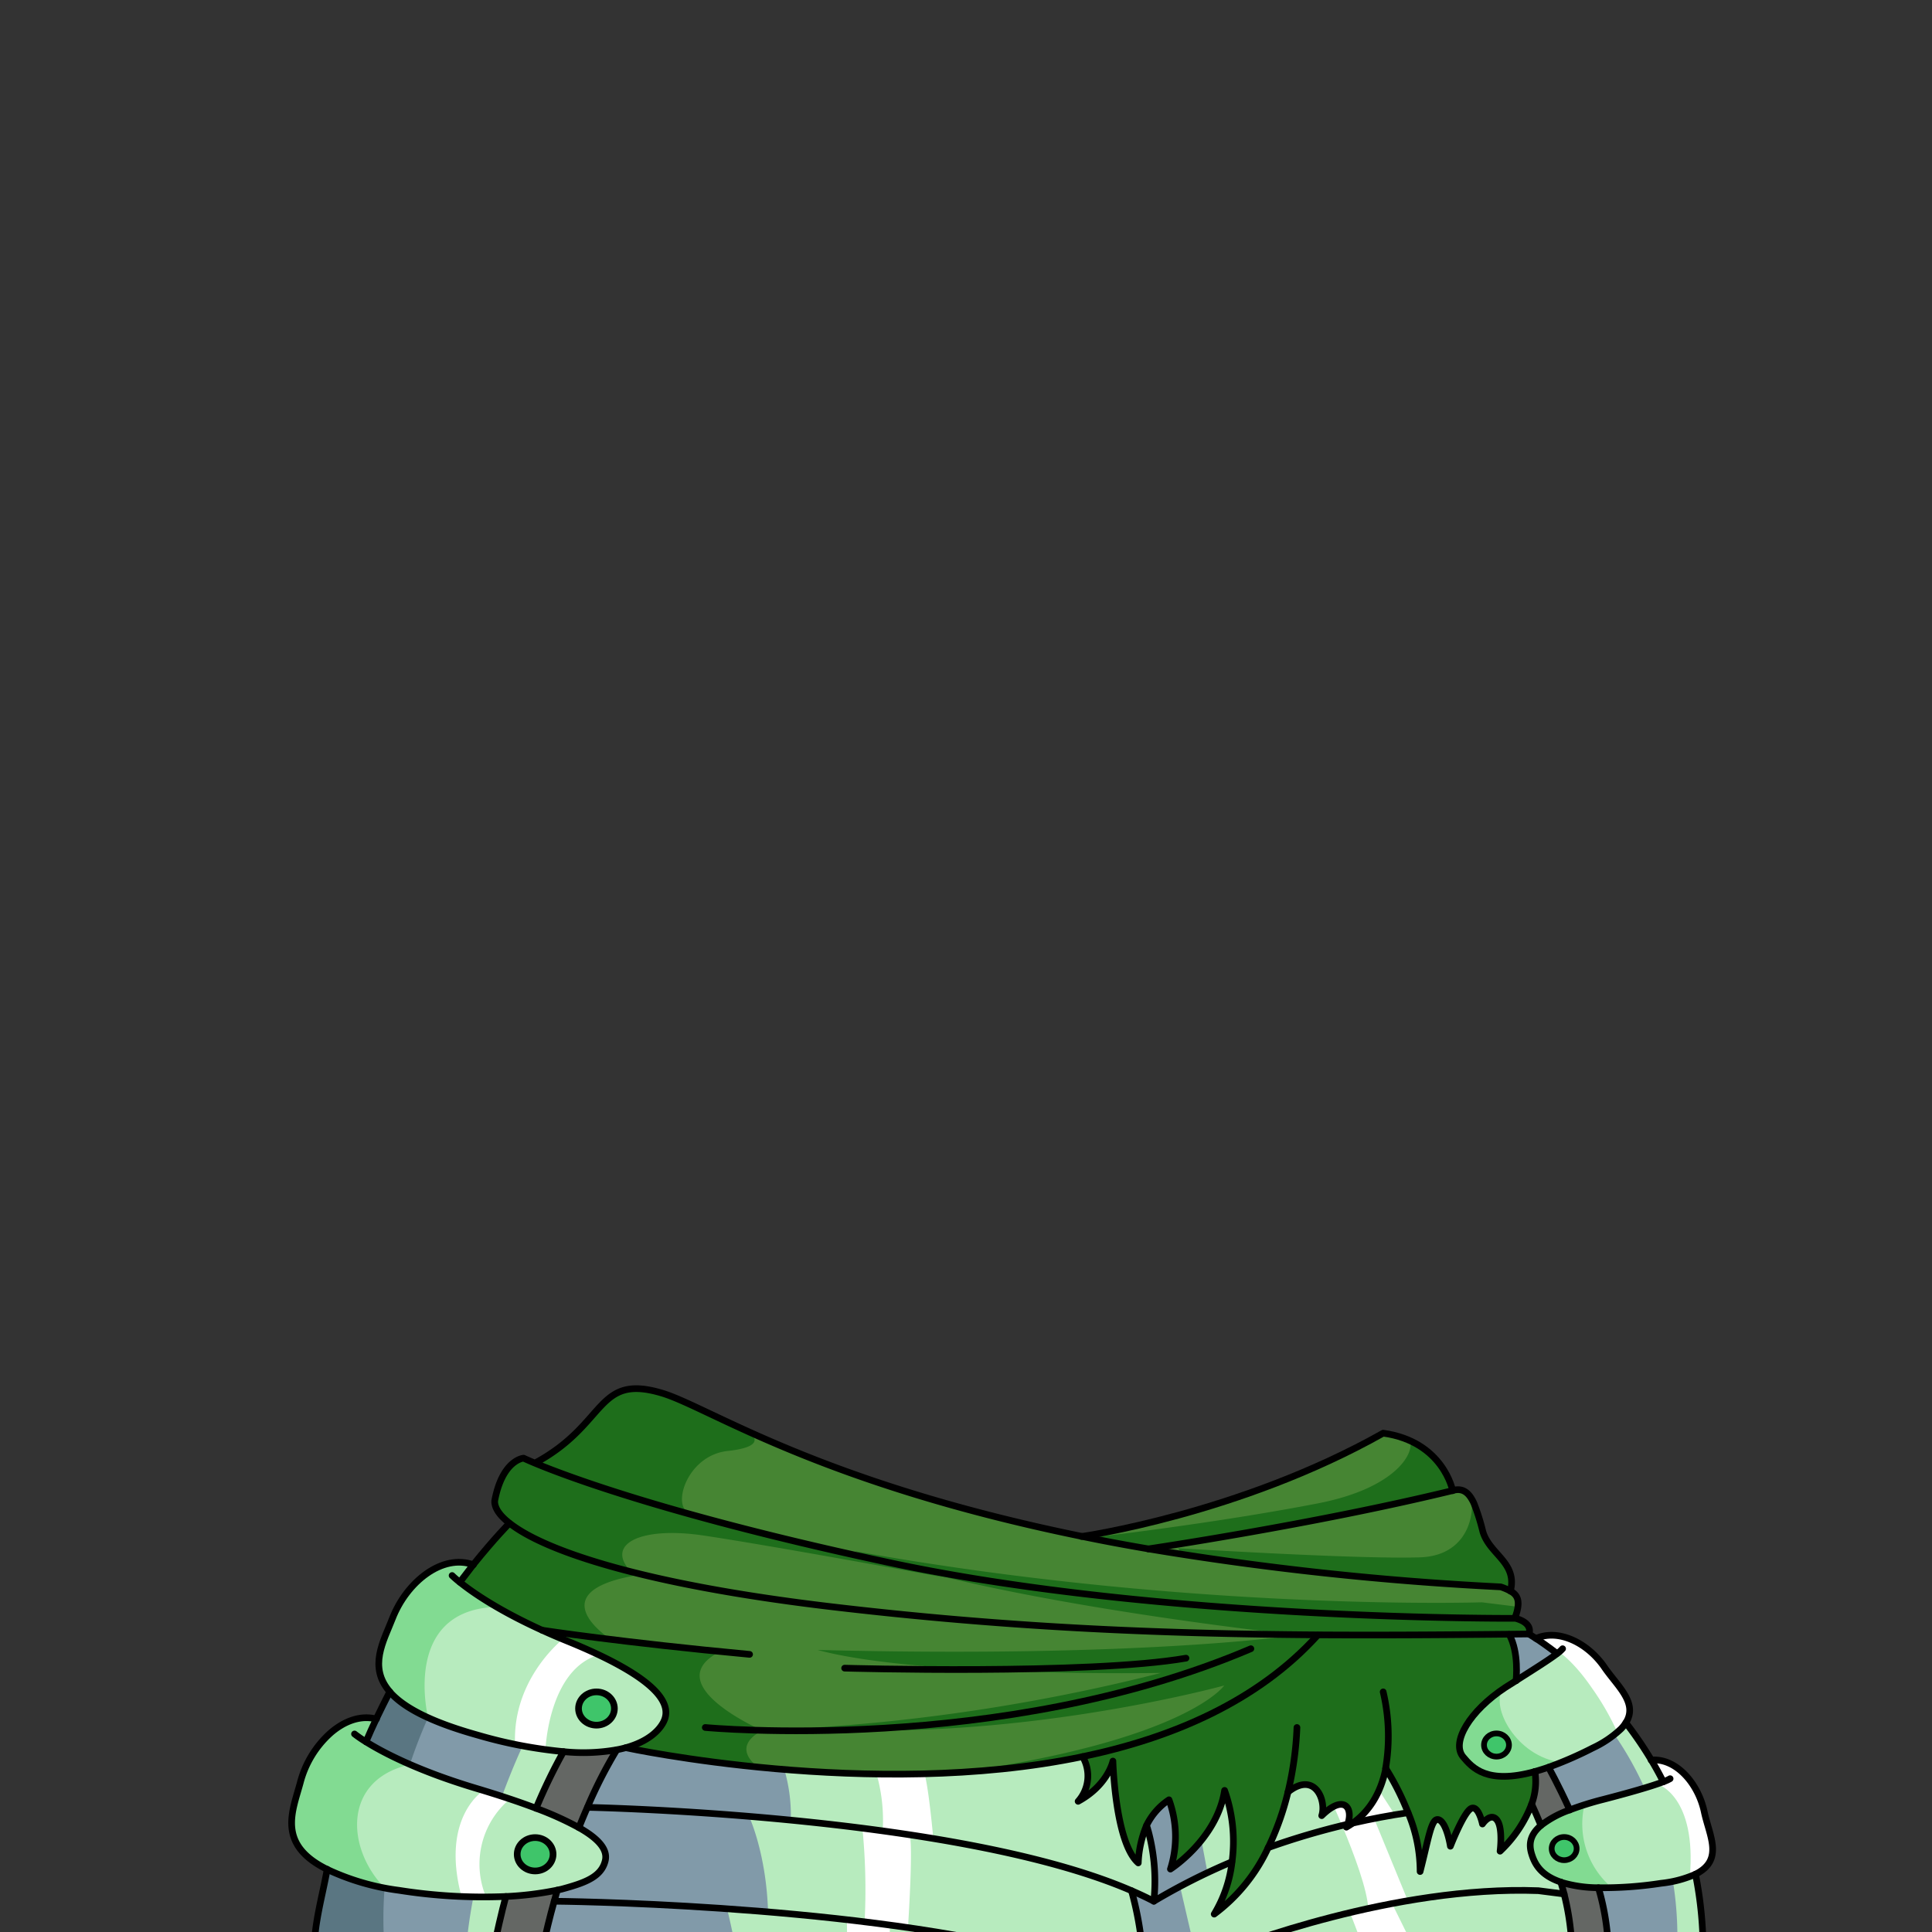 <svg id="oufit" xmlns="http://www.w3.org/2000/svg" viewBox="0 0 432 432">
  <rect x="0" y="0" width="432" height="432" fill="#333333" stroke="none"/>
  <defs>
    <style>.GUNDAN_OWL_OUTFIT_GUNDAN_OWL_OUTFIT_60_cls-1{fill:#646764;}.GUNDAN_OWL_OUTFIT_GUNDAN_OWL_OUTFIT_60_cls-2{fill:#b7ebbe;}.GUNDAN_OWL_OUTFIT_GUNDAN_OWL_OUTFIT_60_cls-3{fill:#82db92;}.GUNDAN_OWL_OUTFIT_GUNDAN_OWL_OUTFIT_60_cls-4{fill:#fff;}.GUNDAN_OWL_OUTFIT_GUNDAN_OWL_OUTFIT_60_cls-5{fill:#468533;}.GUNDAN_OWL_OUTFIT_GUNDAN_OWL_OUTFIT_60_cls-6{fill:#1e6e1b;}.GUNDAN_OWL_OUTFIT_GUNDAN_OWL_OUTFIT_60_cls-7{fill:#819aa9;}.GUNDAN_OWL_OUTFIT_GUNDAN_OWL_OUTFIT_60_cls-8{fill:#5a7682;}.GUNDAN_OWL_OUTFIT_GUNDAN_OWL_OUTFIT_60_cls-9{fill:none;}.GUNDAN_OWL_OUTFIT_GUNDAN_OWL_OUTFIT_60_cls-10,.GUNDAN_OWL_OUTFIT_GUNDAN_OWL_OUTFIT_60_cls-11,.GUNDAN_OWL_OUTFIT_GUNDAN_OWL_OUTFIT_60_cls-9{stroke:#000;stroke-linecap:round;stroke-linejoin:round;}.GUNDAN_OWL_OUTFIT_GUNDAN_OWL_OUTFIT_60_cls-10,.GUNDAN_OWL_OUTFIT_GUNDAN_OWL_OUTFIT_60_cls-9{stroke-width:1.49px;}.GUNDAN_OWL_OUTFIT_GUNDAN_OWL_OUTFIT_60_cls-10,.GUNDAN_OWL_OUTFIT_GUNDAN_OWL_OUTFIT_60_cls-11{fill:#3fc56a;}.GUNDAN_OWL_OUTFIT_GUNDAN_OWL_OUTFIT_60_cls-11{stroke-width:1.28px;}</style>
  </defs>
  <path class="GUNDAN_OWL_OUTFIT_GUNDAN_OWL_OUTFIT_60_cls-1" d="M359.64,436.29h-8.1a57.93,57.93,0,0,0-2.5-15.43,29,29,0,0,0,8.37,1.24A54.8,54.8,0,0,1,359.64,436.29Z" />
  <path class="GUNDAN_OWL_OUTFIT_GUNDAN_OWL_OUTFIT_60_cls-2" d="M148.38,385c-1,2-3.51,4.42-8.44,5.79-.63.17-1.3.33-2,.46a43.41,43.41,0,0,1-11.91.42c-1.31-.11-2.71-.26-4.18-.46-2.07-.29-4.3-.68-6.69-1.19-2.55-.55-5.29-1.21-8.22-2a79.76,79.76,0,0,1-11.19-3.93h0c-4.14-1.87-6.85-3.8-8.55-5.74h0c-4.86-5.58-1.41-11.3.57-16.41,3.18-8.17,11.18-14.55,18.12-12-1,1.21-2,2.51-3,3.91a63.78,63.78,0,0,0,7.91,5.34,114.89,114.89,0,0,0,10.49,5.4q2.16,1,4.59,2l.9.37c2.16.88,4.15,1.73,6,2.57C146.51,375.83,150.44,380.92,148.38,385Z" />
  <path class="GUNDAN_OWL_OUTFIT_GUNDAN_OWL_OUTFIT_60_cls-3" d="M110.73,359.12l-.47.22c-20.13,1.2-14.69,24.09-14.54,24.71-4.14-1.87-6.85-3.8-8.55-5.74h0c-4.86-5.58-1.41-11.3.57-16.41,3.18-8.17,11.18-14.55,18.12-12-1,1.21-2,2.51-3,3.91A63.78,63.78,0,0,0,110.73,359.12Z" />
  <path class="GUNDAN_OWL_OUTFIT_GUNDAN_OWL_OUTFIT_60_cls-2" d="M135.34,416c-.87,3.69-4.67,5-9.76,6.38l-1,.22a73.6,73.6,0,0,1-11.52,1.42c-2.44.13-5.1.17-8,.08-.64,0-1.29,0-2-.07a138.88,138.88,0,0,1-13.92-1.39c-1.13-.17-2.2-.35-3.22-.55A51.31,51.31,0,0,1,73.16,418c-11.4-5.62-7.71-13.09-6-19.47a22.42,22.42,0,0,1,6.7-11c3.07-2.68,6.74-4.09,10.31-3.15-.79,1.66-1.55,3.36-2.3,5.11a75.9,75.9,0,0,0,9.83,5.06,132.81,132.81,0,0,0,14.8,5.34l1.64.5h0c2,.62,4,1.25,5.85,1.87,2.11.71,4.08,1.4,5.92,2.1a72.89,72.89,0,0,1,9.57,4.32C134.05,411.26,135.89,413.67,135.34,416Z" />
  <path class="GUNDAN_OWL_OUTFIT_GUNDAN_OWL_OUTFIT_60_cls-4" d="M108.11,400.37c2,.62,4,1.25,5.85,1.87l-.2.24a19,19,0,0,0-5.12,21.58l-3.52.08-1.93.05s0-.07,0-.12c-4.75-17.81,4.93-23.7,4.93-23.7Z" />
  <path class="GUNDAN_OWL_OUTFIT_GUNDAN_OWL_OUTFIT_60_cls-4" d="M122,390.79s0,.07-.14.42c-2.07-.29-4.3-.68-6.69-1.19-.59-13.66,9.16-22.25,10.68-23.5l.19-.16s4.62,0,6.66,3.1a5.27,5.27,0,0,1,.45.81C122.78,374,122,390.79,122,390.79Z" />
  <path class="GUNDAN_OWL_OUTFIT_GUNDAN_OWL_OUTFIT_60_cls-3" d="M86,422.13A51.31,51.31,0,0,1,73.16,418c-11.4-5.62-7.71-13.09-6-19.47a22.42,22.42,0,0,1,6.7-11c3.07-2.68,6.74-4.09,10.31-3.15-.79,1.66-1.55,3.36-2.3,5.11a75.9,75.9,0,0,0,9.83,5.06C76.56,397.89,77.38,413.33,86,422.13Z" />
  <path class="GUNDAN_OWL_OUTFIT_GUNDAN_OWL_OUTFIT_60_cls-2" d="M295.5,406c5.12-5,7.09-1.58,5.79,1.93a166.4,166.4,0,0,0-17.72,5.23A62,62,0,0,0,288,400.7C293.93,395.91,296.61,402.62,295.5,406Z" />
  <path class="GUNDAN_OWL_OUTFIT_GUNDAN_OWL_OUTFIT_60_cls-2" d="M363.54,385.21a8.65,8.65,0,0,1-1.06,1.35l-.36.36a25.89,25.89,0,0,1-6,3.92c-2.61,1.32-5,2.4-7.13,3.26-1,.4-1.92.76-2.81,1.07-1.06.37-2.07.68-3,.94h0c-10.7,2.95-14-.82-16-3.29-2.66-3.18,1.3-9.95,8.88-15.13l.55-.37c.78-.51,1.57-1,2.36-1.53h0c3.68-2.36,7.28-4.58,9.2-6.06l-.36-.28c-1.81-1.38-3.3-2.41-4.34-3.08,4.92-2.21,11.47.84,15.31,6.45C361.67,377.06,366.34,380.79,363.54,385.21Z" />
  <path class="GUNDAN_OWL_OUTFIT_GUNDAN_OWL_OUTFIT_60_cls-4" d="M363.54,385.21a8.65,8.65,0,0,1-1.06,1.35l-.36.36-.6.14a59.13,59.13,0,0,0-5.65-9.74c-4.09-5.95-7.28-7.94-7.28-7.94l-.8.07c-1.81-1.38-3.3-2.41-4.34-3.08,4.92-2.21,11.47.84,15.31,6.45C361.67,377.06,366.34,380.79,363.54,385.21Z" />
  <path class="GUNDAN_OWL_OUTFIT_GUNDAN_OWL_OUTFIT_60_cls-5" d="M337.82,355.36a3.15,3.15,0,0,1-.09.42,14.33,14.33,0,0,0-2.16-.91,704.42,704.42,0,0,1-71.24-7.26c-2.59-.41-5.12-.82-7.61-1.25,0,0,36.72-5.41,68.1-13.05l.36-.1c1.8-.41,3,.44,3.89,2a9.29,9.29,0,0,1,.47.89,13.85,13.85,0,0,0,.06,5.13C331,346.28,339,349.2,337.82,355.36Z" />
  <path class="GUNDAN_OWL_OUTFIT_GUNDAN_OWL_OUTFIT_60_cls-6" d="M337.87,355.15c0,.07,0,.14-.05.21a3.15,3.15,0,0,1-.09.42,14.33,14.33,0,0,0-2.16-.91,704.42,704.42,0,0,1-71.24-7.26l-.85-1.38c-1.72-.21,39,2.45,53.91,2,9.88-.27,12.24-8.16,11.68-13.06a9.29,9.29,0,0,1,.47.89,48.27,48.27,0,0,1,2,6.32C333,347.42,338.93,349.21,337.87,355.15Z" />
  <path class="GUNDAN_OWL_OUTFIT_GUNDAN_OWL_OUTFIT_60_cls-2" d="M309.83,395.4a59.78,59.78,0,0,1,5,9.92c-4,.59-8.14,1.36-12.43,2.34C306.76,404.59,308.9,400,309.83,395.4Z" />
  <path class="GUNDAN_OWL_OUTFIT_GUNDAN_OWL_OUTFIT_60_cls-1" d="M124.62,422.64c-.24.81-.47,1.64-.7,2.48-1,3.49-1.89,7.22-2.7,11.17h-11c.76-3.67,1.95-9,2.85-12.23A73.61,73.61,0,0,0,124.62,422.64Z" />
  <path class="GUNDAN_OWL_OUTFIT_GUNDAN_OWL_OUTFIT_60_cls-7" d="M126,391.67a120.6,120.6,0,0,0-6.12,12.67c-2.33-.89-4.88-1.77-7.64-2.67q-2.76-.9-5.78-1.8a132.81,132.81,0,0,1-14.8-5.34,75.9,75.9,0,0,1-9.83-5.06c.75-1.75,1.51-3.45,2.3-5.11,1-2.08,2-4.09,3-6.05,1.7,1.94,4.41,3.87,8.55,5.75A79.76,79.76,0,0,0,106.91,388c3.6,1,6.92,1.79,10,2.39A83.59,83.59,0,0,0,126,391.67Z" />
  <path class="GUNDAN_OWL_OUTFIT_GUNDAN_OWL_OUTFIT_60_cls-1" d="M137.91,391.25h0a101.43,101.43,0,0,0-6.57,12.87c-.62,1.41-1.25,2.91-1.89,4.53a71.9,71.9,0,0,0-9.58-4.32A122.2,122.2,0,0,1,126,391.67,43.41,43.41,0,0,0,137.91,391.25Z" />
  <path class="GUNDAN_OWL_OUTFIT_GUNDAN_OWL_OUTFIT_60_cls-2" d="M379.12,419.07c-.39.19-.81.37-1.27.54a29.63,29.63,0,0,1-6.36,1.49,93,93,0,0,1-11.07,1c-1.06,0-2.06,0-3,0a29.13,29.13,0,0,1-8.38-1.24h0c-4.61-1.53-5.88-4.18-6.54-6.23s-.54-4.24,2.06-6.45a22.64,22.64,0,0,1,6.41-3.46c1-.39,2.11-.78,3.33-1.16s2.69-.82,4.25-1.21c4.63-1.2,9.29-2.5,12.24-3.52l1.13-.41c-.83-1.62-1.69-3.17-2.57-4.67a2.53,2.53,0,0,1-.13-.22h.06c5.46-.48,10.45,5.13,11.81,11.55C382.23,410.43,385.61,415.88,379.12,419.07Z" />
  <path class="GUNDAN_OWL_OUTFIT_GUNDAN_OWL_OUTFIT_60_cls-3" d="M343.21,396.12c-10.7,2.95-14-.82-16-3.29-2.66-3.18,1.3-9.95,8.88-15.13-2.91,3.82,2.86,15,13,16.4-1,.4-1.92.76-2.81,1.07-1.06.37-2.07.68-3,.94Z" />
  <path class="GUNDAN_OWL_OUTFIT_GUNDAN_OWL_OUTFIT_60_cls-3" d="M360.42,422.09c-1.06,0-2.06,0-3,0a29.13,29.13,0,0,1-8.38-1.24h0c-4.61-1.53-5.88-4.18-6.54-6.23s-.54-4.24,2.06-6.45a22.64,22.64,0,0,1,6.41-3.46c1-.39,2.11-.78,3.33-1.16A18.64,18.64,0,0,0,360.42,422.09Z" />
  <path class="GUNDAN_OWL_OUTFIT_GUNDAN_OWL_OUTFIT_60_cls-4" d="M379.12,419.07c-.39.19-.81.37-1.27.54,1.54-17.82-7-20.58-7-20.58l-.06-.21-1.44-5.08-.07-.23c5.46-.48,10.45,5.13,11.81,11.55C382.23,410.43,385.61,415.88,379.12,419.07Z" />
  <path class="GUNDAN_OWL_OUTFIT_GUNDAN_OWL_OUTFIT_60_cls-7" d="M380.81,436.29H359.64a55.2,55.2,0,0,0-2.22-14.19,67.75,67.75,0,0,0,7-.21c2.13-.17,4.48-.42,7.06-.79.93-.12,1.78-.27,2.57-.43a21.3,21.3,0,0,0,5.06-1.6A87.14,87.14,0,0,1,380.81,436.29Z" />
  <path class="GUNDAN_OWL_OUTFIT_GUNDAN_OWL_OUTFIT_60_cls-2" d="M375,436.29a77,77,0,0,0-.93-15.62,21.3,21.3,0,0,0,5.06-1.6,87.14,87.14,0,0,1,1.69,17.22Z" />
  <path class="GUNDAN_OWL_OUTFIT_GUNDAN_OWL_OUTFIT_60_cls-7" d="M371.92,398.41c-1.07.41-2.51.89-4.2,1.39-2.65.8-5.9,1.69-9.13,2.53h0a67.68,67.68,0,0,0-7.58,2.37c-2.59-5.71-4.75-9.54-4.75-9.54,2-.7,4.22-1.61,6.68-2.75,1.05-.48,2.13-1,3.26-1.58a30.72,30.72,0,0,0,4.85-3,14.1,14.1,0,0,0,1.47-1.31,8.65,8.65,0,0,0,1.06-1.35,84.94,84.94,0,0,1,5.68,8.31Q370.61,395.86,371.92,398.41Z" />
  <path class="GUNDAN_OWL_OUTFIT_GUNDAN_OWL_OUTFIT_60_cls-2" d="M369.22,393.52q1.39,2.34,2.7,4.89c-1.07.41-2.51.89-4.2,1.39A75.27,75.27,0,0,0,361,387.87a14.1,14.1,0,0,0,1.47-1.31,8.65,8.65,0,0,0,1.06-1.35A84.94,84.94,0,0,1,369.22,393.52Z" />
  <path class="GUNDAN_OWL_OUTFIT_GUNDAN_OWL_OUTFIT_60_cls-7" d="M358.55,402.34a67.68,67.68,0,0,0-7.58,2.37c-2.59-5.71-4.75-9.54-4.75-9.54,2-.7,4.22-1.61,6.68-2.75a67.75,67.75,0,0,1,5.69,9.91Z" />
  <path class="GUNDAN_OWL_OUTFIT_GUNDAN_OWL_OUTFIT_60_cls-7" d="M364.87,436.29h-5.23a55.2,55.2,0,0,0-2.22-14.19,67.75,67.75,0,0,0,7-.21A66,66,0,0,1,364.87,436.29Z" />
  <path class="GUNDAN_OWL_OUTFIT_GUNDAN_OWL_OUTFIT_60_cls-2" d="M351.54,436.29H255.45c-.12-1.18-.26-2.42-.43-3.7l0-.14a60.25,60.25,0,0,0-2-9.64.18.18,0,0,1,0-.05l.15.07.1,0c1.65.72,3.23,1.48,4.73,2.25l.65-.39c.77-.44,1.54-.89,2.32-1.32.38-.22.76-.44,1.14-.64l1.8-1,.11-.05c.46-.26.92-.49,1.38-.72,1.14-.6,2.31-1.18,3.47-1.74l.67-.31.42-.2a.18.18,0,0,1,.09,0h0c1.8-.86,3.62-1.65,5.42-2.42A28.91,28.91,0,0,1,271.49,428a38.72,38.72,0,0,0,12.06-14.84h0a165.32,165.32,0,0,1,16.54-4.94l1.19-.29a7.08,7.08,0,0,1-.28.65,16.21,16.21,0,0,0,1.41-.9c3.24-.75,6.42-1.36,9.48-1.87,1-.17,2-.32,3-.47a34.1,34.1,0,0,1,2.69,13.16c2-7.69,2.52-12.33,4.25-11.55s2.53,5.89,2.53,5.89,3-7.69,4.63-8.45,2.54,3.48,2.54,3.48,1.8-2.68,3.21-.92.72,7,.72,7a28.51,28.51,0,0,0,7.07-10.54c.65,1.45,1.36,3.05,2.07,4.77-2.6,2.21-2.71,4.38-2.06,6.45s1.93,4.7,6.54,6.23h0A57.93,57.93,0,0,1,351.54,436.29Z" />
  <path class="GUNDAN_OWL_OUTFIT_GUNDAN_OWL_OUTFIT_60_cls-4" d="M316.53,436.29H305.11c-1.55-4.31-3.25-8.62-3.25-8.62l4.09-.93c-.25-4.26-3.08-11.94-5.85-18.54s-5.47-12.09-5.47-12.09l11.65,1,5.62,8.68-4.53,1.15,7.48,18.18-3.58.53Z" />
  <path class="GUNDAN_OWL_OUTFIT_GUNDAN_OWL_OUTFIT_60_cls-5" d="M341.87,365.4l-4.46.05c-15.2.15-29.29.24-42.78.15-1.78,0-3.56,0-5.32,0a938,938,0,0,1-103.44-6.26,353,353,0,0,1-44.63-7.78c-14.16-3.6-23-7.46-27.32-10.9-2.32-1.83-3.38-3.54-3.3-5,1.73-9.19,6.45-9.53,6.45-9.53s.87.41,2.72,1.18c4.92,2,16.85,6.56,38.13,12.35a.23.23,0,0,1,.11,0l2.12.57,4.37,1.16c3.8,1,7.84,2,12.16,3,1.33.33,2.68.65,4.06,1l1.24.29,1.07.25,7.16,1.63.19.05,5.72,1.25,3.06.66.23,0c60.31,12.85,139.31,12.34,139.31,12.34C343,363,341.87,365.4,341.87,365.4Z" />
  <path class="GUNDAN_OWL_OUTFIT_GUNDAN_OWL_OUTFIT_60_cls-5" d="M339.42,359.33a11.69,11.69,0,0,1-.7,2.53s-79,.51-139.31-12.34l-.23,0-3.06-.66-5.72-1.25-.19-.05q-3.68-.83-7.16-1.63l-1.07-.25-1.24-.29c-1.38-.32-2.73-.64-4.06-1-4.32-1-8.36-2.05-12.16-3l-4.37-1.16-2.12-.57a.23.23,0,0,0-.11,0c-21.28-5.79-33.21-10.31-38.13-12.35l.12-.21c15.9-8.67,13.38-19.84,28-15.51,4.21,1.25,10.39,4.77,20.23,9.31h0c14.37,6.65,38.42,15.52,73.64,22.73q7.1,1.45,14.9,2.8a683.54,683.54,0,0,0,78.85,8.51,12.85,12.85,0,0,1,2.15.92A3.08,3.08,0,0,1,339.42,359.33Z" />
  <path class="GUNDAN_OWL_OUTFIT_GUNDAN_OWL_OUTFIT_60_cls-5" d="M324.82,333.32c-31.39,7.64-68.1,13-68.1,13-4.59-.79-9-1.61-13.23-2.46l-1.67-.34s35.35-5,67.46-23.1a22,22,0,0,1,5.94,1.67A16.73,16.73,0,0,1,324.82,333.32Z" />
  <path class="GUNDAN_OWL_OUTFIT_GUNDAN_OWL_OUTFIT_60_cls-6" d="M324.82,333.32c-31.39,7.64-68.1,13-68.1,13-4.59-.79-9-1.61-13.23-2.46,2.6-.3,28.1-3.24,51.14-7.69,17.57-3.4,21.79-11.41,20.59-14.08A16.73,16.73,0,0,1,324.82,333.32Z" />
  <path class="GUNDAN_OWL_OUTFIT_GUNDAN_OWL_OUTFIT_60_cls-5" d="M294.63,365.6v0c-13.37,14.76-32.42,22.94-52.55,27.15a212.46,212.46,0,0,1-25.73,3.28,274.89,274.89,0,0,1-48-1,272,272,0,0,1-28.39-4.3c4.93-1.37,7.42-3.77,8.44-5.79,2.08-4.12-1.95-9.28-16.13-15.73q-2.55-1.17-5.54-2.38c-1.95-.8-3.78-1.58-5.49-2.37-10-4.55-15.79-8.63-18.4-10.74,1.06-1.4,2.08-2.7,3-3.91,4.77-5.93,8.06-9.25,8.06-9.25,4.36,3.44,13.16,7.3,27.32,10.9a353,353,0,0,0,44.63,7.78,938,938,0,0,0,103.44,6.26C291.07,365.58,292.85,365.6,294.63,365.6Z" />
  <path class="GUNDAN_OWL_OUTFIT_GUNDAN_OWL_OUTFIT_60_cls-6" d="M341.87,365.4l-4.46.05c-15.2.15-29.29.24-42.78.15v0c-13.37,14.76-32.42,22.94-52.55,27.15a212.46,212.46,0,0,1-25.73,3.28c48.41-7.13,57.17-18.78,57.38-19.15-.87.24-46.93,12.81-93.08,9.5a425.24,425.24,0,0,0,78.94-12.31s-54.23,1-76.78-5.14c73.32,1.85,107.18-3.33,107.18-3.33l-.68-.08c-6.33-.72-57.5-6.49-90.13-16.09-2.85-.84-5.57-1.7-8.12-2.6,75.37,13.56,140.28,11.45,140.28,11.45l8.08,1a11.69,11.69,0,0,1-.7,2.53C343,363,341.87,365.4,341.87,365.4Z" />
  <path class="GUNDAN_OWL_OUTFIT_GUNDAN_OWL_OUTFIT_60_cls-6" d="M169,394.75l-.66.34a272,272,0,0,1-28.39-4.3c4.93-1.37,7.42-3.77,8.44-5.79,2.08-4.12-1.95-9.28-16.13-15.73q-2.55-1.17-5.54-2.38c-1.95-.8-3.78-1.58-5.49-2.37-10-4.55-15.79-8.63-18.4-10.74,1.06-1.4,2.08-2.7,3-3.91,4.77-5.93,8.06-9.25,8.06-9.25-2.32-1.83-3.38-3.54-3.3-5,1.73-9.19,6.45-9.53,6.45-9.53s.87.41,2.72,1.18l.12-.21c15.9-8.67,13.38-19.84,28-15.51,4.21,1.25,10.39,4.77,20.23,9.31h0s3.31,2.65-5.4,3.58-12.32,11.46-9,13.68a22.1,22.1,0,0,0,4.15,1.49.23.23,0,0,1,.11,0c13.21,3.91,51.67,12.72,53.77,13.2-2-.36-40.38-7.4-54.61-9.49-14-2.05-22,2-15.95,8.2.25.25.52.51.82.77-20.93,3.71-6.57,13.53-5.46,14.26l.06,0,24.47,2.7c-14.4,7.35,9.43,17.72,9.43,17.72S163.51,389.9,169,394.75Z" />
  <path class="GUNDAN_OWL_OUTFIT_GUNDAN_OWL_OUTFIT_60_cls-2" d="M275.44,416.31c-1.81.77-3.63,1.57-5.43,2.43l-.09,0-.42.2q-2.78,1.31-5.52,2.77l-.11.05c-1.76.93-3.52,1.91-5.26,2.93l-.65.39a43,43,0,0,0-1.61-16.95,8.87,8.87,0,0,1,.6-1.09,15.1,15.1,0,0,1,4.39-4.6,23.87,23.87,0,0,1,.32,15.49,32.35,32.35,0,0,0,6.93-6.45,23.84,23.84,0,0,0,5.19-11.14A34.12,34.12,0,0,1,275.44,416.31Z" />
  <path class="GUNDAN_OWL_OUTFIT_GUNDAN_OWL_OUTFIT_60_cls-7" d="M270,418.73h0l-.09,0-.42.2-.13.07c-.72.35-2.22,1.11-5.39,2.7l-.11.05c.67,3,2.16,9.35,3.35,14.49H255.63c-.19-1.23-.4-2.48-.61-3.7l0-.14c-.89-4.9-1.88-9.19-2-9.64a.18.18,0,0,1,0-.05l.15.07.1,0c.53.26,2.06,1,5.36,2.71,0-.28,0-.57,0-.85A86.8,86.8,0,0,0,257,407.08a15.1,15.1,0,0,1,4.39-4.6,23.87,23.87,0,0,1,.32,15.49,32.35,32.35,0,0,0,6.93-6.45Z" />
  <path class="GUNDAN_OWL_OUTFIT_GUNDAN_OWL_OUTFIT_60_cls-2" d="M255.45,436.29H230.76l-3.45-.83c-.53-.11-2.93-.23-3.48-.35-2.28-.52-4.61-1-7-1.46l-1.78-.33c-.59-.12-1.19-.23-1.79-.33l-2-.35c-1.14-.2-2.29-.41-3.45-.59-2.47-.42-5-.8-7.46-1.16-1.08-.16-2.17-.32-3.27-.46-4.65-.64-9.3-1.2-13.88-1.69-.74-.09-1.46-.16-2.19-.23-1.64-.18-3.29-.34-4.91-.49l-1.56-.15-2.89-.26-1.08-.09-2.33-.2-.62-.05-1.44-.11-1.33-.11-.54,0-.16,0-.52,0-.18,0-.92-.06c-1.78-.14-3.53-.26-5.25-.37l-2.74-.18-4.6-.27-1.71-.09h0l-2.75-.14-.68,0-1,0c-3.29-.16-6.28-.28-8.87-.36l-.64,0c-2.48-.08-4.57-.13-6.22-.17l-1.14,0-1.25,0h-1.84c.24-.84.47-1.67.71-2.48l1-.22c5.09-1.42,8.89-2.69,9.76-6.38.55-2.37-1.29-4.78-5.89-7.38.65-1.62,1.28-3.12,1.9-4.53,0,0,20.26.39,45.44,2.95,24.94,2.53,56.58,7.19,76.19,15.68A73.22,73.22,0,0,1,255.45,436.29Z" />
  <path class="GUNDAN_OWL_OUTFIT_GUNDAN_OWL_OUTFIT_60_cls-7" d="M343.45,366.37c1.1.71,2.72,1.83,4.7,3.36-1.92,1.48-5.52,3.7-9.2,6.06,0-.3.71-6.21-1.54-10.34l4.46-.05S342.45,365.72,343.45,366.37Z" />
  <path class="GUNDAN_OWL_OUTFIT_GUNDAN_OWL_OUTFIT_60_cls-2" d="M258,425.12c-1.58-.82-3.24-1.6-5-2.36-19.61-8.49-51.25-13.15-76.19-15.68-25.18-2.56-45.44-2.95-45.44-2.95a104.59,104.59,0,0,1,6.51-12.79.3.3,0,0,0,0-.08h0c.73-.13,1.4-.29,2-.46,0,0,1.42.31,4,.8h0a305,305,0,0,0,31.45,4.15c18.75,1.52,44.31,1.73,66.68-2.95a8.53,8.53,0,0,1-1.05,10c6.68-3.63,7.79-9,7.79-9s.48,18.23,5.67,22.77a24.68,24.68,0,0,1,1.86-8.42A43,43,0,0,1,258,425.12Z" />
  <path class="GUNDAN_OWL_OUTFIT_GUNDAN_OWL_OUTFIT_60_cls-6" d="M288,400.7a62,62,0,0,1-4.39,12.44h0A38.91,38.91,0,0,1,271.5,428a29.09,29.09,0,0,0,3.94-11.67,34.14,34.14,0,0,0-1.67-15.93c-1.72,11-12.11,17.59-12.11,17.59a24,24,0,0,0-.32-15.49,14.51,14.51,0,0,0-5,5.69,24.22,24.22,0,0,0-1.87,8.42c-5.2-4.54-5.67-22.77-5.67-22.77s-1.1,5.38-7.78,9a8.51,8.51,0,0,0,1-10c20.14-4.21,39.19-12.39,52.56-27.15v0c13.49.09,27.58,0,42.78-.15,2.25,4.13,1.58,10,1.54,10.34h0l-2.37,1.53c-7.94,5.23-12.14,12.25-9.43,15.5,2,2.47,5.36,6.24,16.06,3.29a14.57,14.57,0,0,1-.73,7.28,28.42,28.42,0,0,1-7.06,10.54s.7-5.24-.72-7-3.22.92-3.22.92-.87-4.25-2.52-3.48-4.65,8.45-4.65,8.45-.78-5.1-2.51-5.89-2.28,3.86-4.26,11.55a33.92,33.92,0,0,0-2.69-13.16,59.78,59.78,0,0,0-5-9.92c-.93,4.62-3.07,9.19-7.41,12.26a16.21,16.21,0,0,1-1.41.9,7.08,7.08,0,0,0,.28-.65c1.3-3.51-.67-6.94-5.79-1.93C296.61,402.62,293.93,395.91,288,400.7Z" />
  <path class="GUNDAN_OWL_OUTFIT_GUNDAN_OWL_OUTFIT_60_cls-1" d="M346.22,395.17s2.16,3.83,4.75,9.54a22.64,22.64,0,0,0-6.41,3.46c-.71-1.72-1.42-3.32-2.08-4.77a14.57,14.57,0,0,0,.73-7.28h0C344.15,395.85,345.15,395.54,346.22,395.17Z" />
  <path class="GUNDAN_OWL_OUTFIT_GUNDAN_OWL_OUTFIT_60_cls-7" d="M113.1,424.06c-.89,3.28-2.09,8.56-2.84,12.23h-40c0-6.27,1.86-12.4,2.9-18.32A50.51,50.51,0,0,0,86,422.11c1,.2,2.14.4,3.3.57a132.11,132.11,0,0,0,16.61,1.48C108.45,424.22,110.87,424.18,113.1,424.06Z" />
  <path class="GUNDAN_OWL_OUTFIT_GUNDAN_OWL_OUTFIT_60_cls-8" d="M86,422.11a88.34,88.34,0,0,0,0,13.81l-1.41.37H70.26c0-6.27,1.86-12.4,2.9-18.32A50.51,50.51,0,0,0,86,422.11Z" />
  <path class="GUNDAN_OWL_OUTFIT_GUNDAN_OWL_OUTFIT_60_cls-8" d="M95.72,384.06a107.54,107.54,0,0,0-4.06,10.47,75.9,75.9,0,0,1-9.83-5.06c.75-1.75,1.51-3.45,2.3-5.11,1-2.08,2-4.09,3-6.05C88.87,380.25,91.58,382.18,95.72,384.06Z" />
  <path class="GUNDAN_OWL_OUTFIT_GUNDAN_OWL_OUTFIT_60_cls-2" d="M113.1,424.06c-.89,3.28-2.09,8.56-2.84,12.23h-6.08a108.3,108.3,0,0,1,1.68-12.13C108.45,424.22,110.87,424.18,113.1,424.06Z" />
  <path class="GUNDAN_OWL_OUTFIT_GUNDAN_OWL_OUTFIT_60_cls-2" d="M126,391.67a120.6,120.6,0,0,0-6.12,12.67c-2.33-.89-4.88-1.77-7.64-2.67,1.84-5,3.56-9,4.64-11.29A83.59,83.59,0,0,0,126,391.67Z" />
  <path class="GUNDAN_OWL_OUTFIT_GUNDAN_OWL_OUTFIT_60_cls-2" d="M230.76,436.29H121.22c.81-4,1.72-7.68,2.69-11.17h1.84l1.25,0,1.14,0c1.65,0,3.74.09,6.22.17l.64,0c2.59.08,5.58.2,8.87.36l1,0,.68,0,2.75.14h0l1.71.09,4.6.27,2.74.18c1.72.11,3.47.23,5.25.37l.92.06.18,0,.44,0,.24,0,.54,0,.53.05.8.06,1.44.11.62.05,2.33.2,1.08.09,2.89.26,1.56.15c1.62.15,3.27.31,4.91.49l2.19.23c1.87.2,3.76.41,5.65.64h0l.37,0,3.85.48h.12l3.87.52c1.1.14,2.18.3,3.27.46l2.57.38c1.64.24,3.26.51,4.89.78,1.16.18,2.31.39,3.45.59l2,.35,1.79.33,1.78.33c2.35.46,4.68.94,7,1.46.54.12,2.94.24,3.48.35Z" />
  <path class="GUNDAN_OWL_OUTFIT_GUNDAN_OWL_OUTFIT_60_cls-2" d="M189.33,429.42v0l-.37-.06h0c-1.29-.24.38-.21.38-.21S189.32,429.26,189.33,429.42Z" />
  <path class="GUNDAN_OWL_OUTFIT_GUNDAN_OWL_OUTFIT_60_cls-4" d="M203.38,410.2c.82,2.4-.22,18.72-.37,21.07,0,.18,0,.28,0,.28l-4.05-.6v5.34h-9.76a53.83,53.83,0,0,0,.15-6.85c.69.11,1.89.25,3.85.46h.12a140.61,140.61,0,0,0-.47-21l4.51.67a38,38,0,0,0-1.51-13.43l10.81.29c1,3,2.05,14.92,2.05,14.92S206.13,410.82,203.38,410.2Z" />
  <path class="GUNDAN_OWL_OUTFIT_GUNDAN_OWL_OUTFIT_60_cls-7" d="M176.79,407.08l-9.18-.65s3.77,8.21,4.13,21.18l-1.08-.09-4.13-.34-1.06-.08-.53-.05-.54,0-.16,0h-.08l-.44,0-.18,0-.92-.06s1.09,4.33,2,9.41H121.22c.81-4,1.72-7.68,2.69-11.17.24-.84.47-1.67.71-2.48l1-.22c5.09-1.42,8.89-2.69,9.76-6.38.55-2.37-1.29-4.78-5.89-7.38.65-1.62,1.28-3.12,1.9-4.53a104.59,104.59,0,0,1,6.51-12.79l6.08.25h0a305,305,0,0,0,31.45,4.15,36.43,36.43,0,0,1,1.39,11.34Z" />
  <path class="GUNDAN_OWL_OUTFIT_GUNDAN_OWL_OUTFIT_60_cls-9" d="M241.83,343.56s35.34-5,67.45-23.1c13.44,1.87,15.54,12.86,15.54,12.86" />
  <path class="GUNDAN_OWL_OUTFIT_GUNDAN_OWL_OUTFIT_60_cls-9" d="M337.73,355.78a3.15,3.15,0,0,0,.09-.42c0-.07,0-.14.05-.21,1.06-5.94-4.9-7.73-6.32-12.75a48.27,48.27,0,0,0-2-6.32,9.29,9.29,0,0,0-.47-.89c-.9-1.54-2.09-2.39-3.89-2l-.36.1c-31.38,7.64-68.1,13.05-68.1,13.05" />
  <path class="GUNDAN_OWL_OUTFIT_GUNDAN_OWL_OUTFIT_60_cls-9" d="M338.72,361.86s-79,.51-139.31-12.34c-48.36-10.31-72.12-19.18-79.62-22.29-1.85-.77-2.72-1.18-2.72-1.18s-4.72.34-6.45,9.53c-.08,1.5,1,3.21,3.31,5,7.82,6.19,30,13.72,71.95,18.68,38.56,4.56,72.5,6.05,108.75,6.3,13.49.09,27.58,0,42.78-.15l4.46-.05s1.16-2.42-3.15-3.54c1.39-3.65.72-5.12-1-6.07a13,13,0,0,0-2.16-.92,683.54,683.54,0,0,1-78.85-8.51q-7.82-1.33-14.89-2.8c-59.32-12.14-83.52-29-93.9-32.05-14.64-4.33-12.12,6.84-28,15.51" />
  <path class="GUNDAN_OWL_OUTFIT_GUNDAN_OWL_OUTFIT_60_cls-9" d="M79.27,387.72a27.49,27.49,0,0,0,2.56,1.75c3.66,2.29,11.46,6.46,24.63,10.4,5.05,1.51,9.55,3,13.41,4.47a71.9,71.9,0,0,1,9.58,4.32c4.6,2.6,6.44,5,5.89,7.38-.87,3.69-4.67,5-9.76,6.38l-1,.22a73.61,73.61,0,0,1-11.51,1.42,120.39,120.39,0,0,1-23.86-1.38A53.74,53.74,0,0,1,73.16,418c-11.39-5.62-7.7-13.09-6-19.47a22.51,22.51,0,0,1,6.71-11c3.07-2.68,6.74-4.09,10.31-3.15" />
  <path class="GUNDAN_OWL_OUTFIT_GUNDAN_OWL_OUTFIT_60_cls-9" d="M87.17,378.3c-4.86-5.58-1.41-11.3.58-16.41,3.17-8.17,11.17-14.55,18.11-12" />
  <path class="GUNDAN_OWL_OUTFIT_GUNDAN_OWL_OUTFIT_60_cls-9" d="M101.09,352.29a22.7,22.7,0,0,0,1.73,1.49c2.61,2.11,8.38,6.19,18.4,10.74,1.71.79,3.54,1.57,5.49,2.37,18.67,7.58,24,13.5,21.67,18.11-1,2-3.51,4.42-8.45,5.79-.63.17-1.29.33-2,.46a43.41,43.41,0,0,1-11.91.42A102.3,102.3,0,0,1,106.91,388c-11-3.07-16.82-6.35-19.74-9.68" />
  <path class="GUNDAN_OWL_OUTFIT_GUNDAN_OWL_OUTFIT_60_cls-9" d="M349,420.86a29,29,0,0,0,8.37,1.24,84.6,84.6,0,0,0,14.09-1,25.54,25.54,0,0,0,7.61-2c6.5-3.19,3.12-8.64,2-14-1.38-6.45-6.4-12.07-11.88-11.54" />
  <path class="GUNDAN_OWL_OUTFIT_GUNDAN_OWL_OUTFIT_60_cls-9" d="M373.44,397.72a8.92,8.92,0,0,1-1.53.69c-2.77,1.07-8.08,2.56-13.36,3.93a68.35,68.35,0,0,0-7.58,2.37,22.64,22.64,0,0,0-6.41,3.46c-2.6,2.21-2.71,4.38-2.06,6.45s1.93,4.7,6.54,6.23" />
  <path class="GUNDAN_OWL_OUTFIT_GUNDAN_OWL_OUTFIT_60_cls-9" d="M339,375.79c3.68-2.36,7.28-4.58,9.2-6.06a7.28,7.28,0,0,0,1.2-1.07" />
  <path class="GUNDAN_OWL_OUTFIT_GUNDAN_OWL_OUTFIT_60_cls-9" d="M343.21,396.12c-10.7,2.95-14-.82-16.06-3.29-2.71-3.25,1.49-10.27,9.43-15.5L339,375.8" />
  <path class="GUNDAN_OWL_OUTFIT_GUNDAN_OWL_OUTFIT_60_cls-9" d="M343.45,366.37c4.92-2.21,11.47.84,15.32,6.45,2.91,4.24,7.57,8,4.77,12.39a8.65,8.65,0,0,1-1.06,1.35,23.84,23.84,0,0,1-6.32,4.28,83.67,83.67,0,0,1-9.94,4.33c-1.07.37-2.07.68-3,.94" />
  <path class="GUNDAN_OWL_OUTFIT_GUNDAN_OWL_OUTFIT_60_cls-9" d="M81.83,389.47c.75-1.75,1.51-3.45,2.3-5.11,1-2.08,2-4.09,3-6.05h0" />
  <path class="GUNDAN_OWL_OUTFIT_GUNDAN_OWL_OUTFIT_60_cls-9" d="M102.82,353.78c1.06-1.4,2.08-2.7,3-3.91,4.77-5.93,8.07-9.25,8.07-9.25" />
  <path class="GUNDAN_OWL_OUTFIT_GUNDAN_OWL_OUTFIT_60_cls-9" d="M121.22,364.52s17.89,2.74,46.39,5.4" />
  <path class="GUNDAN_OWL_OUTFIT_GUNDAN_OWL_OUTFIT_60_cls-9" d="M188.86,373s54.61,1.54,76.33-2.23" />
  <path class="GUNDAN_OWL_OUTFIT_GUNDAN_OWL_OUTFIT_60_cls-9" d="M157.7,386.27s65.94,6.28,122-17.61" />
  <path class="GUNDAN_OWL_OUTFIT_GUNDAN_OWL_OUTFIT_60_cls-9" d="M129.45,408.66c.64-1.62,1.27-3.12,1.89-4.53a101.43,101.43,0,0,1,6.57-12.87" />
  <path class="GUNDAN_OWL_OUTFIT_GUNDAN_OWL_OUTFIT_60_cls-9" d="M121.22,436.29c.81-4,1.72-7.68,2.7-11.17.23-.84.46-1.67.7-2.48" />
  <path class="GUNDAN_OWL_OUTFIT_GUNDAN_OWL_OUTFIT_60_cls-9" d="M113.11,424.06c-.9,3.28-2.09,8.56-2.85,12.23" />
  <path class="GUNDAN_OWL_OUTFIT_GUNDAN_OWL_OUTFIT_60_cls-9" d="M119.87,404.34A122.2,122.2,0,0,1,126,391.67" />
  <path class="GUNDAN_OWL_OUTFIT_GUNDAN_OWL_OUTFIT_60_cls-9" d="M139.93,390.79s55,11.87,102.14,2c20.14-4.21,39.19-12.39,52.56-27.15" />
  <path class="GUNDAN_OWL_OUTFIT_GUNDAN_OWL_OUTFIT_60_cls-9" d="M283.57,413.14A62,62,0,0,0,288,400.7a74.6,74.6,0,0,0,2-14.43" />
  <path class="GUNDAN_OWL_OUTFIT_GUNDAN_OWL_OUTFIT_60_cls-9" d="M242.07,392.78h0a8.51,8.51,0,0,1-1,10c6.68-3.63,7.78-9,7.78-9s.47,18.23,5.67,22.77a24.22,24.22,0,0,1,1.87-8.42,14.51,14.51,0,0,1,5-5.69,24,24,0,0,1,.32,15.49s10.39-6.62,12.11-17.59a34.14,34.14,0,0,1,1.67,15.93A29.09,29.09,0,0,1,271.5,428a38.91,38.91,0,0,0,12.06-14.84" />
  <path class="GUNDAN_OWL_OUTFIT_GUNDAN_OWL_OUTFIT_60_cls-9" d="M309.83,395.39a43,43,0,0,0-.55-17.08" />
  <path class="GUNDAN_OWL_OUTFIT_GUNDAN_OWL_OUTFIT_60_cls-9" d="M288,400.7c6-4.79,8.65,1.92,7.54,5.28,5.12-5,7.09-1.58,5.79,1.93a7.08,7.08,0,0,1-.28.65,16.21,16.21,0,0,0,1.41-.9c4.34-3.07,6.48-7.64,7.41-12.26" />
  <path class="GUNDAN_OWL_OUTFIT_GUNDAN_OWL_OUTFIT_60_cls-9" d="M343.21,396.11h0a14.57,14.57,0,0,1-.73,7.28,28.42,28.42,0,0,1-7.06,10.54s.7-5.24-.72-7-3.22.92-3.22.92-.87-4.25-2.52-3.48-4.65,8.45-4.65,8.45-.78-5.1-2.51-5.89-2.28,3.86-4.26,11.55a33.92,33.92,0,0,0-2.69-13.16,59.78,59.78,0,0,0-5-9.92h0" />
  <path class="GUNDAN_OWL_OUTFIT_GUNDAN_OWL_OUTFIT_60_cls-9" d="M314.85,405.32c-4,.59-8.14,1.36-12.43,2.34" />
  <path class="GUNDAN_OWL_OUTFIT_GUNDAN_OWL_OUTFIT_60_cls-9" d="M301.29,407.91a166.4,166.4,0,0,0-17.72,5.23h0" />
  <path class="GUNDAN_OWL_OUTFIT_GUNDAN_OWL_OUTFIT_60_cls-9" d="M275.44,416.31A141,141,0,0,0,258,425.12c-1.58-.82-3.23-1.6-5-2.36-39.43-17.07-121.64-18.63-121.64-18.63" />
  <path class="GUNDAN_OWL_OUTFIT_GUNDAN_OWL_OUTFIT_60_cls-9" d="M258,425.12a43.11,43.11,0,0,0-1.6-16.95v0" />
  <path class="GUNDAN_OWL_OUTFIT_GUNDAN_OWL_OUTFIT_60_cls-9" d="M123.92,425.12s63.83.51,106.84,11.17" />
  <path class="GUNDAN_OWL_OUTFIT_GUNDAN_OWL_OUTFIT_60_cls-9" d="M273.74,436.29c2.86-1.12,38-14.71,70.23-13.53l5.78.74" />
  <path class="GUNDAN_OWL_OUTFIT_GUNDAN_OWL_OUTFIT_60_cls-9" d="M255.45,436.29A74.06,74.06,0,0,0,253,422.76" />
  <path class="GUNDAN_OWL_OUTFIT_GUNDAN_OWL_OUTFIT_60_cls-9" d="M363.54,385.21a84.94,84.94,0,0,1,5.68,8.31c.93,1.56,1.84,3.19,2.69,4.89" />
  <path class="GUNDAN_OWL_OUTFIT_GUNDAN_OWL_OUTFIT_60_cls-9" d="M379.11,419.07a86.37,86.37,0,0,1,1.7,17.22H70.25c0-6.27,1.86-12.4,2.91-18.32" />
  <path class="GUNDAN_OWL_OUTFIT_GUNDAN_OWL_OUTFIT_60_cls-9" d="M348.15,369.73c-2-1.53-3.6-2.65-4.7-3.36s-1.58-1-1.58-1" />
  <path class="GUNDAN_OWL_OUTFIT_GUNDAN_OWL_OUTFIT_60_cls-9" d="M339,375.8h0c0-.3.71-6.21-1.54-10.34" />
  <path class="GUNDAN_OWL_OUTFIT_GUNDAN_OWL_OUTFIT_60_cls-9" d="M359.64,436.29a54.8,54.8,0,0,0-2.23-14.19" />
  <path class="GUNDAN_OWL_OUTFIT_GUNDAN_OWL_OUTFIT_60_cls-9" d="M351,404.71c-2.59-5.71-4.75-9.54-4.75-9.54" />
  <path class="GUNDAN_OWL_OUTFIT_GUNDAN_OWL_OUTFIT_60_cls-9" d="M344.56,408.17c-.71-1.72-1.42-3.32-2.08-4.77" />
  <path class="GUNDAN_OWL_OUTFIT_GUNDAN_OWL_OUTFIT_60_cls-9" d="M349,420.85h0a57.93,57.93,0,0,1,2.5,15.43" />
  <ellipse class="GUNDAN_OWL_OUTFIT_GUNDAN_OWL_OUTFIT_60_cls-10" cx="119.66" cy="414.62" rx="4.01" ry="3.73" />
  <ellipse class="GUNDAN_OWL_OUTFIT_GUNDAN_OWL_OUTFIT_60_cls-10" cx="133.37" cy="382.03" rx="4.01" ry="3.72" />
  <ellipse class="GUNDAN_OWL_OUTFIT_GUNDAN_OWL_OUTFIT_60_cls-11" cx="349.75" cy="413.35" rx="2.79" ry="2.59" />
  <ellipse class="GUNDAN_OWL_OUTFIT_GUNDAN_OWL_OUTFIT_60_cls-11" cx="334.62" cy="390.19" rx="2.79" ry="2.59" />
</svg>
